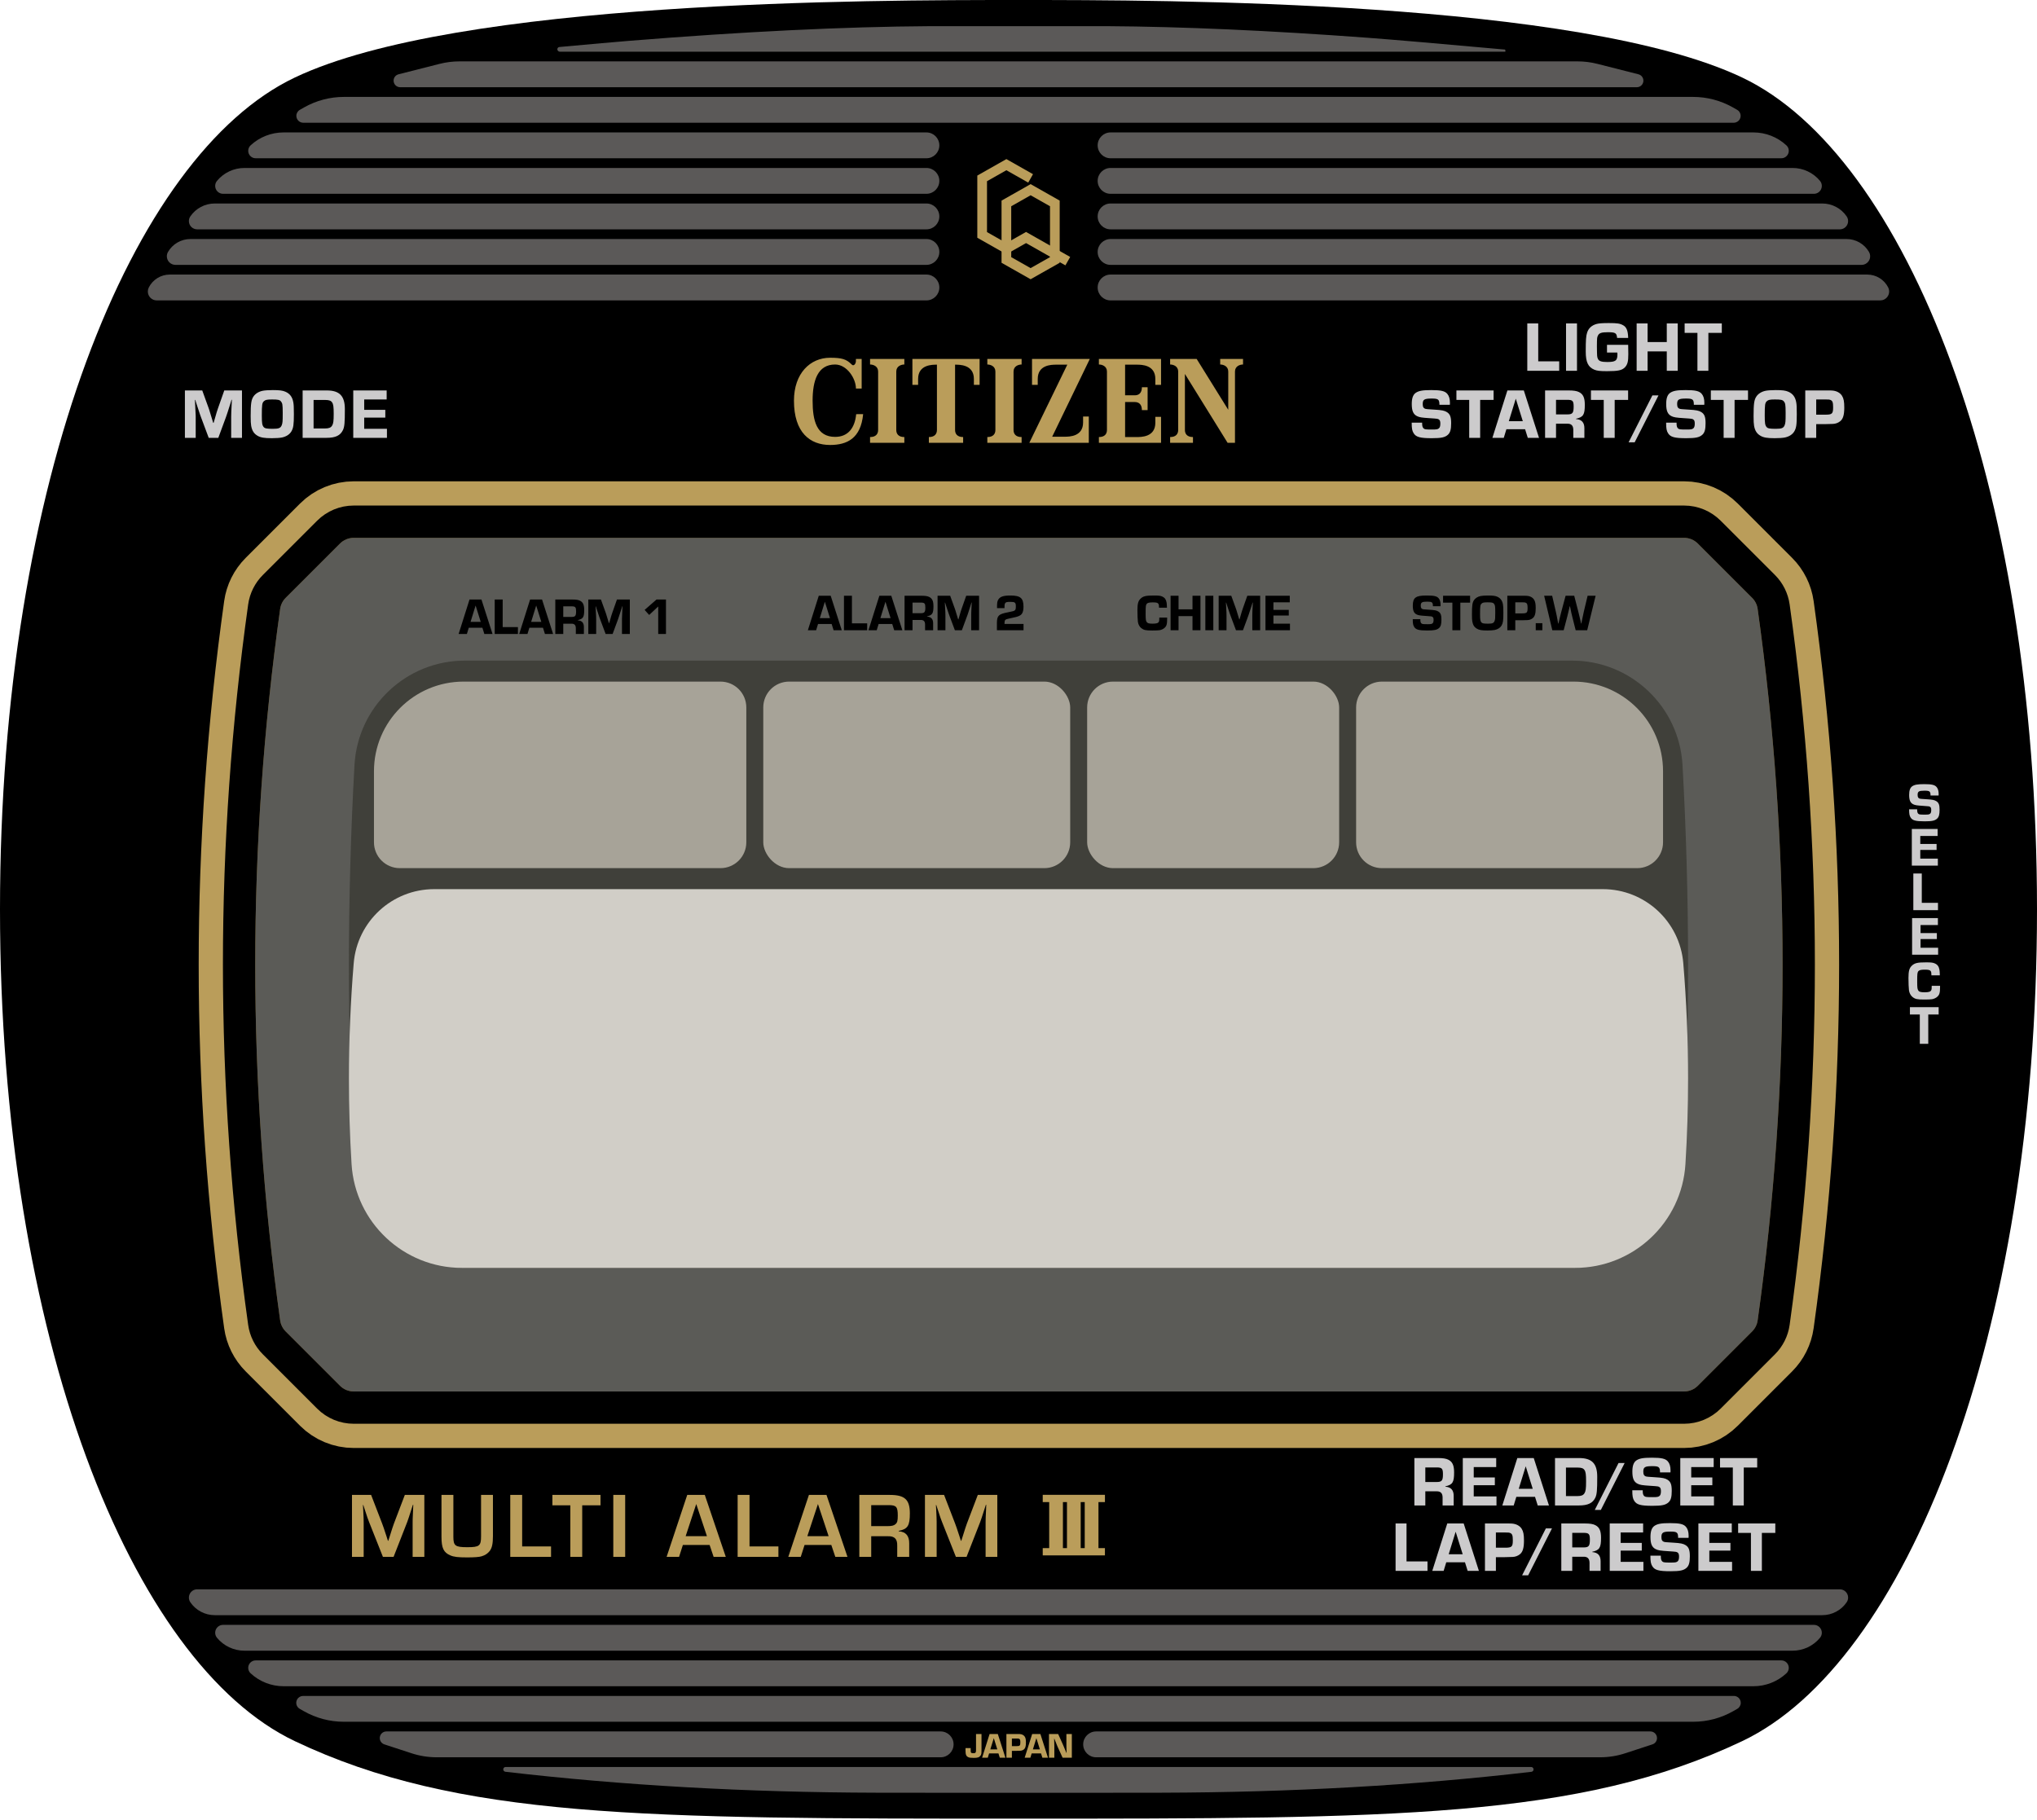 <?xml version="1.0" encoding="UTF-8"?>
<svg width="320px" height="286px" viewBox="0 0 320 286" version="1.1" xmlns="http://www.w3.org/2000/svg" xmlns:xlink="http://www.w3.org/1999/xlink">
    <title>face</title>
    <defs>
        <path d="M55.567,84.504 L264.559,84.504 C265.367,84.504 266.142,84.825 266.713,85.396 L275.252,93.936 C275.72,94.403 276.023,95.011 276.114,95.666 C278.726,114.298 280.032,132.93 280.032,151.562 C280.032,170.194 278.726,188.826 276.114,207.458 C276.023,208.114 275.72,208.721 275.252,209.189 L266.713,217.728 C266.142,218.299 265.367,218.62 264.559,218.62 L55.567,218.62 C54.76,218.62 53.985,218.299 53.414,217.728 L44.875,209.189 C44.407,208.721 44.104,208.114 44.012,207.458 C41.401,188.826 40.095,170.194 40.095,151.562 C40.095,132.93 41.401,114.298 44.012,95.666 C44.104,95.011 44.407,94.403 44.875,93.936 L53.414,85.396 C53.985,84.825 54.76,84.504 55.567,84.504 Z" id="path-1"></path>
    </defs>
    <g id="face" stroke="none" stroke-width="1" fill="none" fill-rule="evenodd">
        <path d="M46.312,12.181 C71.943,0 136.975,0 160,0 C183.025,0 248.057,0 273.688,12.181 C299.318,24.362 320,75.497 320,142.871 C320,210.244 299.318,261.38 273.688,273.561 C248.057,285.741 218.858,285.741 160,285.741 C101.142,285.741 71.943,285.741 46.312,273.561 C20.682,261.38 0,210.244 0,142.871 C0,75.497 20.682,24.362 46.312,12.181 Z" id="Face-Black-Background" fill="#000000"></path>
        <g id="Gray-Area-Around-Display">
            <path stroke="#BA9D5A" stroke-width="8.882" d="M264.559,80.063 C266.545,80.063 268.449,80.852 269.853,82.256 L269.853,82.256 L278.392,90.795 C279.542,91.946 280.287,93.439 280.512,95.05 C283.153,113.887 284.473,132.725 284.473,151.562 C284.473,170.4 283.153,189.237 280.512,208.075 C280.287,209.685 279.542,211.179 278.392,212.329 L278.392,212.329 L269.853,220.868 C268.449,222.272 266.545,223.061 264.559,223.061 L264.559,223.061 L55.567,223.061 C53.582,223.061 51.678,222.272 50.274,220.868 L50.274,220.868 L41.735,212.329 C40.585,211.179 39.84,209.686 39.614,208.075 C36.974,189.237 35.654,170.4 35.654,151.562 C35.654,132.725 36.974,113.887 39.614,95.05 C39.84,93.439 40.584,91.946 41.735,90.795 L41.735,90.795 L50.274,82.256 C51.678,80.852 53.582,80.063 55.567,80.063 L55.567,80.063 Z" fill="#5B5B57" fill-rule="evenodd"></path>
            <path stroke="#000000" stroke-width="5.075" d="M264.559,81.967 C266.04,81.967 267.46,82.555 268.507,83.602 L268.507,83.602 L277.046,92.141 C277.904,92.999 278.459,94.113 278.628,95.314 C281.256,114.063 282.569,132.813 282.569,151.562 C282.569,170.312 281.256,189.061 278.628,207.81 C278.459,209.012 277.904,210.126 277.046,210.983 L277.046,210.983 L268.507,219.523 C267.46,220.57 266.04,221.158 264.559,221.158 L264.559,221.158 L55.567,221.158 C54.087,221.158 52.667,220.57 51.62,219.523 L51.62,219.523 L43.08,210.983 C42.223,210.126 41.668,209.012 41.499,207.811 C38.871,189.061 37.557,170.312 37.557,151.562 C37.557,132.813 38.871,114.063 41.499,95.314 C41.668,94.113 42.223,92.999 43.08,92.141 L43.08,92.141 L51.62,83.602 C52.667,82.555 54.087,81.967 55.567,81.967 L55.567,81.967 Z"></path>
        </g>
        <path d="M73.043,103.791 L246.957,103.791 C256.181,103.791 263.799,110.995 264.313,120.205 C264.895,130.636 265.186,141.067 265.186,151.499 C265.186,161.93 264.895,172.362 264.313,182.793 C263.799,192.002 256.181,199.207 246.957,199.207 L73.043,199.207 C63.819,199.207 56.201,192.002 55.687,182.793 C55.105,172.362 54.814,161.93 54.814,151.499 C54.814,141.067 55.105,130.636 55.687,120.205 C56.201,110.995 63.819,103.791 73.043,103.791 Z" id="Display" fill="#171811" opacity="0.4"></path>
        <path d="M247.169,107.09 C254.947,107.09 261.253,113.395 261.253,121.174 L261.253,132.339 C261.253,134.582 259.435,136.4 257.193,136.4 L217.098,136.4 C214.855,136.4 213.037,134.582 213.037,132.339 L213.037,111.15 C213.037,108.907 214.855,107.09 217.098,107.09 L247.169,107.09 Z" id="Combined-Shape" fill="#A7A398"></path>
        <path d="M103.156,107.09 C110.935,107.09 117.24,113.395 117.24,121.174 L117.24,132.339 C117.24,134.582 115.422,136.4 113.18,136.4 L62.807,136.4 C60.565,136.4 58.747,134.582 58.747,132.339 L58.747,111.15 C58.747,108.907 60.565,107.09 62.807,107.09 L103.156,107.09 Z" id="Combined-Shape-Copy" fill="#A7A398" transform="translate(87.994, 121.745) scale(-1, 1) translate(-87.994, -121.745) "></path>
        <rect id="Rectangle" fill="#A7A398" x="170.785" y="107.09" width="39.588" height="29.31" rx="4.06"></rect>
        <rect id="Rectangle-Copy" fill="#A7A398" x="119.905" y="107.09" width="48.216" height="29.31" rx="4.06"></rect>
        <path d="M68.211,139.699 L251.789,139.699 C258.389,139.699 263.887,144.759 264.434,151.336 C264.935,157.375 265.186,163.414 265.186,169.453 C265.186,173.933 265.048,178.413 264.772,182.893 C264.207,192.061 256.607,199.207 247.422,199.207 L72.578,199.207 C63.393,199.207 55.793,192.061 55.228,182.893 C54.952,178.413 54.814,173.933 54.814,169.453 C54.814,163.414 55.065,157.375 55.566,151.336 C56.113,144.759 61.611,139.699 68.211,139.699 Z" id="Digit-display" fill="#D1CEC7"></path>
        <path d="M240.532,277.621 C240.742,277.621 240.913,277.791 240.913,278.002 C240.913,278.195 240.768,278.357 240.576,278.38 C222.277,280.516 202.923,281.61 182.514,281.664 L176.322,281.669 C175.964,281.67 175.605,281.671 175.245,281.672 L173.068,281.675 L170.86,281.678 L168.62,281.68 L166.35,281.681 L156.424,281.681 L152.923,281.68 L149.495,281.678 L147.25,281.676 L145.037,281.672 C144.671,281.672 144.306,281.671 143.943,281.67 L137.716,281.665 C117.212,281.612 97.77,280.515 79.388,278.373 C79.183,278.343 79.036,278.157 79.06,277.952 C79.082,277.763 79.242,277.621 79.432,277.621 L240.532,277.621 Z M259.265,272.038 C259.84,272.038 260.306,272.504 260.306,273.079 C260.306,273.529 260.016,273.928 259.589,274.068 L255.317,275.467 C254.042,275.885 252.709,276.098 251.367,276.098 L172.192,276.098 C171.071,276.098 170.162,275.189 170.162,274.068 C170.162,272.947 171.071,272.038 172.192,272.038 L259.265,272.038 Z M147.772,272.038 C148.894,272.038 149.802,272.947 149.802,274.068 C149.802,275.189 148.894,276.098 147.772,276.098 L68.598,276.098 C67.256,276.098 65.923,275.885 64.647,275.467 L60.376,274.068 C59.829,273.889 59.532,273.301 59.711,272.755 C59.851,272.327 60.25,272.038 60.7,272.038 L147.772,272.038 Z M272.376,266.458 C272.976,266.458 273.462,266.944 273.462,267.543 C273.462,267.933 273.253,268.293 272.914,268.487 L272.282,268.847 C270.366,269.941 268.199,270.516 265.993,270.516 L54.007,270.516 C51.801,270.516 49.634,269.941 47.718,268.847 L47.086,268.487 C46.565,268.189 46.384,267.526 46.681,267.005 C46.874,266.667 47.234,266.458 47.624,266.458 L272.376,266.458 Z M279.836,260.875 C280.483,260.875 281.007,261.399 281.007,262.046 C281.007,262.372 280.871,262.683 280.632,262.905 C279.224,264.21 277.375,264.935 275.455,264.935 L44.545,264.935 C42.625,264.935 40.776,264.21 39.368,262.905 C38.894,262.465 38.865,261.724 39.305,261.25 C39.527,261.01 39.838,260.875 40.164,260.875 L279.836,260.875 Z M284.957,255.291 C285.642,255.291 286.197,255.847 286.197,256.532 C286.197,256.82 286.097,257.099 285.913,257.321 C284.851,258.607 283.271,259.352 281.603,259.352 L38.397,259.352 C36.729,259.352 35.149,258.607 34.087,257.321 C33.65,256.793 33.725,256.011 34.253,255.575 C34.475,255.392 34.755,255.291 35.043,255.291 L284.957,255.291 Z M289.027,249.708 C289.745,249.708 290.327,250.29 290.327,251.008 C290.327,251.268 290.249,251.523 290.102,251.738 C289.239,253.009 287.802,253.769 286.267,253.769 L33.733,253.769 C32.198,253.769 30.761,253.009 29.898,251.738 C29.494,251.145 29.649,250.336 30.242,249.932 C30.458,249.786 30.713,249.708 30.973,249.708 L289.027,249.708 Z" id="Combined-Shape" fill="#5B5958"></path>
        <path d="M152.987,276.193 C153.585,276.193 153.841,276.104 154.037,275.83 C154.165,275.646 154.182,275.534 154.187,274.981 L154.187,272.441 L153.328,272.441 L153.328,274.886 C153.322,275.221 153.317,275.244 153.266,275.333 C153.21,275.422 153.116,275.456 152.909,275.456 C152.691,275.456 152.596,275.428 152.552,275.361 C152.496,275.28 152.486,275.236 152.485,274.851 L152.485,274.652 L151.681,274.652 C151.675,274.808 151.675,274.836 151.675,274.909 C151.675,275.668 151.759,275.903 152.088,276.07 C152.267,276.165 152.49,276.193 152.987,276.193 Z M155.176,276.165 L155.382,275.489 L156.851,275.489 L157.063,276.165 L157.945,276.165 L156.75,272.441 L155.46,272.441 L154.282,276.165 L155.176,276.165 Z M156.672,274.859 L155.572,274.859 L156.119,273.089 L156.672,274.859 Z M158.961,276.165 L158.961,275.087 L159.67,275.087 C160.111,275.076 160.228,275.076 160.262,275.071 C160.485,275.065 160.692,274.987 160.853,274.853 C161.071,274.674 161.166,274.356 161.166,273.792 C161.166,273.318 161.121,273.078 160.987,272.86 C160.831,272.614 160.541,272.464 160.183,272.447 L160.15,272.445 L160.15,272.445 L160.09,272.443 C160.069,272.443 160.046,272.442 160.016,272.442 L158.101,272.441 L158.101,276.165 L158.961,276.165 Z M159.675,274.345 L158.961,274.345 L158.961,273.15 L159.715,273.15 C159.955,273.15 159.994,273.156 160.083,273.189 C160.245,273.256 160.29,273.385 160.29,273.764 C160.29,274.272 160.211,274.345 159.675,274.345 Z M161.864,276.165 L162.07,275.489 L163.539,275.489 L163.751,276.165 L164.633,276.165 L163.438,272.441 L162.149,272.441 L160.971,276.165 L161.864,276.165 Z M163.36,274.859 L162.26,274.859 L162.807,273.089 L163.36,274.859 Z M165.632,276.165 L165.632,274.362 C165.632,274.083 165.621,273.692 165.599,273.178 L165.632,273.178 L165.75,273.474 C165.956,274.016 166.006,274.138 166.107,274.362 L166.928,276.165 L168.379,276.165 L168.379,272.441 L167.525,272.441 L167.525,274.25 C167.525,274.646 167.525,274.697 167.547,275.115 L167.558,275.406 L167.525,275.406 L167.397,275.099 C167.19,274.579 167.179,274.551 167.006,274.166 L166.23,272.441 L164.789,272.441 L164.789,276.165 L165.632,276.165 Z" id="JAPAN" fill="#BA9D5A" fill-rule="nonzero"></path>
        <path d="M57.132,244.607 L57.132,239.296 C57.132,238.698 57.118,238.391 57.059,237.166 L57.016,236.465 L57.074,236.465 L57.293,237.137 C57.702,238.391 57.804,238.698 57.993,239.165 L60.153,244.607 L61.831,244.607 L63.976,239.121 C64.136,238.698 64.239,238.362 64.647,237.093 L64.866,236.422 L64.924,236.422 L64.895,237.137 C64.86,237.898 64.841,238.271 64.831,238.599 L64.826,238.815 C64.824,238.923 64.823,239.034 64.822,239.162 L64.822,244.607 L66.661,244.607 L66.661,234.875 L63.597,234.875 L61.875,239.398 C61.714,239.851 61.597,240.186 61.218,241.412 L60.999,242.083 L60.941,242.083 L60.722,241.397 C60.313,240.157 60.211,239.836 60.036,239.384 L58.3,234.875 L55.294,234.875 L55.294,244.607 L57.132,244.607 Z M73.396,244.695 C74.519,244.695 75.278,244.637 75.657,244.52 C76.212,244.359 76.635,244.068 76.927,243.688 C77.292,243.207 77.438,242.55 77.438,241.354 L77.438,234.875 L75.57,234.875 L75.57,241.383 C75.57,242.886 75.307,243.09 73.41,243.09 C71.513,243.09 71.222,242.871 71.222,241.456 L71.222,234.875 L69.354,234.875 L69.354,241.456 C69.354,243.221 69.689,243.922 70.74,244.374 C71.309,244.622 71.966,244.695 73.396,244.695 Z M86.566,244.607 L86.566,242.973 L82.028,242.973 L82.028,234.875 L80.16,234.875 L80.16,244.607 L86.566,244.607 Z M91.462,244.607 L91.462,236.509 L94.337,236.509 L94.337,234.875 L86.778,234.875 L86.778,236.509 L89.594,236.509 L89.594,244.607 L91.462,244.607 Z M98.212,244.607 L98.212,234.875 L96.344,234.875 L96.344,244.607 L98.212,244.607 Z M106.677,244.607 L107.275,242.74 L111.477,242.74 L112.105,244.607 L114.016,244.607 L110.718,234.875 L107.961,234.875 L104.721,244.607 L106.677,244.607 Z M111.054,241.354 L107.713,241.354 L109.376,236.305 L111.054,241.354 Z M122.283,244.607 L122.283,242.973 L117.745,242.973 L117.745,234.875 L115.878,234.875 L115.878,244.607 L122.283,244.607 Z M125.793,244.607 L126.392,242.74 L130.594,242.74 L131.222,244.607 L133.133,244.607 L129.835,234.875 L127.078,234.875 L123.838,244.607 L125.793,244.607 Z M130.171,241.354 L126.829,241.354 L128.493,236.305 L130.171,241.354 Z M136.862,244.607 L136.862,241.368 L139.489,241.368 C140.525,241.339 140.977,241.791 140.948,242.856 L140.948,244.607 L142.83,244.607 L142.83,242.492 C142.845,241.31 142.29,240.653 141.181,240.595 L141.181,240.522 C142.597,240.245 142.932,239.719 142.932,237.779 C142.932,235.604 142.13,234.875 139.78,234.875 L134.994,234.875 L134.994,244.607 L136.862,244.607 Z M139.474,239.778 L136.862,239.778 L136.862,236.48 L139.605,236.48 C140.802,236.48 141.035,236.743 141.035,238.114 C141.035,238.946 140.962,239.238 140.656,239.486 C140.437,239.69 140.058,239.778 139.474,239.778 Z M147.143,244.607 L147.142,239.07 C147.138,238.6 147.121,238.228 147.07,237.166 L147.026,236.465 L147.085,236.465 L147.303,237.137 C147.712,238.391 147.814,238.698 148.004,239.165 L150.163,244.607 L151.841,244.607 L153.986,239.121 C154.147,238.698 154.249,238.362 154.658,237.093 L154.876,236.422 L154.935,236.422 L154.906,237.137 C154.851,238.321 154.835,238.566 154.833,239.162 L154.833,244.607 L156.671,244.607 L156.671,234.875 L153.607,234.875 L151.885,239.398 C151.725,239.851 151.608,240.186 151.229,241.412 L151.01,242.083 L150.951,242.083 L150.732,241.397 C150.324,240.157 150.222,239.836 150.047,239.384 L148.31,234.875 L145.304,234.875 L145.304,244.607 L147.143,244.607 Z" id="MULTIALARM" fill="#BA9D5A" fill-rule="nonzero"></path>
        <g id="Group-2" transform="translate(163.807, 234.861)" fill="#BA9D5A">
            <rect id="Rectangle" x="1.015" y="0.888" width="2.157" height="7.74"></rect>
            <rect id="Rectangle-Copy-3" x="3.807" y="0.888" width="2.157" height="7.74"></rect>
            <rect id="Rectangle-Copy-6" x="6.598" y="0.888" width="2.157" height="7.74"></rect>
            <rect id="Rectangle" x="0" y="0" width="9.77" height="1.142"></rect>
            <rect id="Rectangle-Copy-7" x="0" y="8.374" width="9.77" height="1.142"></rect>
        </g>
        <path d="M30.744,68.792 L30.744,65.666 C30.744,65.6 30.744,65.538 30.744,65.476 L30.741,65.29 C30.735,64.915 30.714,64.488 30.655,63.533 L30.622,62.83 L30.677,62.83 L30.89,63.511 C31.166,64.363 31.294,64.751 31.413,65.091 L31.478,65.275 C31.51,65.367 31.544,65.461 31.582,65.565 L32.788,68.792 L34.295,68.792 L35.49,65.554 C35.668,65.052 35.78,64.717 36.16,63.5 L36.372,62.807 L36.428,62.807 L36.394,63.522 C36.336,64.646 36.32,64.983 36.317,65.453 L36.316,68.792 L38.013,68.792 L38.013,61.345 L35.233,61.345 L34.25,64.136 C34.094,64.572 34.016,64.84 33.726,65.856 L33.558,66.436 L33.491,66.436 C33.152,65.29 33.01,64.826 32.884,64.445 L32.831,64.285 C32.813,64.232 32.795,64.18 32.777,64.125 L31.772,61.345 L29.047,61.345 L29.047,68.792 L30.744,68.792 Z M42.694,68.848 C43.375,68.848 43.978,68.803 44.302,68.736 C44.972,68.591 45.474,68.267 45.765,67.798 C46.088,67.251 46.167,66.749 46.167,65.063 C46.167,64.036 46.144,63.544 46.077,63.209 C45.932,62.372 45.53,61.847 44.838,61.546 C44.402,61.356 43.911,61.289 42.861,61.289 C42.18,61.289 41.555,61.334 41.254,61.401 C40.651,61.523 40.126,61.847 39.836,62.271 C39.467,62.796 39.378,63.433 39.378,65.376 C39.378,66.179 39.4,66.559 39.456,66.894 C39.59,67.664 39.891,68.145 40.483,68.48 C40.952,68.748 41.522,68.848 42.694,68.848 Z M42.884,67.374 C41.924,67.374 41.611,67.318 41.421,67.095 C41.187,66.816 41.131,66.492 41.131,65.297 C41.131,63.555 41.175,63.288 41.477,63.02 C41.7,62.819 41.957,62.763 42.739,62.763 C43.632,62.763 43.922,62.819 44.112,63.042 C44.367,63.339 44.41,63.535 44.413,64.827 L44.413,65.041 C44.413,66.179 44.391,66.447 44.268,66.782 C44.09,67.251 43.811,67.374 42.884,67.374 Z M51.294,68.792 C52.712,68.792 53.471,68.424 53.884,67.553 C54.119,67.039 54.175,66.414 54.175,64.281 C54.175,62.204 53.337,61.345 51.327,61.345 L47.542,61.345 L47.542,68.792 L51.294,68.792 Z M51.071,67.318 L49.262,67.318 L49.262,62.841 L51.115,62.841 C51.696,62.841 51.997,62.953 52.176,63.232 C52.366,63.511 52.422,63.935 52.422,65.007 C52.422,66.157 52.366,66.57 52.165,66.883 C51.964,67.196 51.662,67.318 51.071,67.318 Z M60.787,68.792 L60.787,67.374 L57.214,67.374 L57.214,65.61 L60.53,65.61 L60.53,64.393 L57.214,64.393 L57.214,62.763 L60.742,62.763 L60.742,61.345 L55.494,61.345 L55.494,68.792 L60.787,68.792 Z" id="MODE" fill="#CCCBCC" fill-rule="nonzero"></path>
        <path d="M244.941,58.261 L244.941,56.776 L241.647,56.776 L241.647,50.813 L239.927,50.813 L239.927,58.261 L244.941,58.261 Z M247.735,58.261 L247.735,50.813 L246.015,50.813 L246.015,58.261 L247.735,58.261 Z M252.449,58.317 C254.202,58.317 254.816,58.183 255.274,57.703 C255.676,57.267 255.798,56.798 255.798,55.648 C255.798,55.123 255.787,54.632 255.776,54.174 L252.449,54.174 L252.449,55.391 L254.068,55.391 C254.079,55.503 254.09,55.615 254.09,55.637 C254.09,56.664 253.811,56.876 252.482,56.876 C251.578,56.876 251.176,56.742 251.02,56.374 C250.886,56.072 250.886,56.061 250.863,54.42 C250.874,53.058 250.886,53.002 251.031,52.712 C251.22,52.321 251.6,52.198 252.572,52.198 C253.777,52.198 253.967,52.321 254.034,53.091 L255.776,53.091 C255.743,51.975 255.53,51.416 255.006,51.115 C254.503,50.825 254.068,50.758 252.739,50.758 C251.701,50.758 251.165,50.802 250.796,50.903 C250.048,51.115 249.534,51.584 249.322,52.276 C249.155,52.79 249.11,53.404 249.11,55.235 C249.11,56.899 249.479,57.669 250.45,58.082 C250.886,58.261 251.343,58.317 252.449,58.317 Z M258.827,58.261 L258.827,55.213 L261.841,55.213 L261.841,58.261 L263.561,58.261 L263.561,50.813 L261.841,50.813 L261.841,53.739 L258.827,53.739 L258.827,50.813 L257.107,50.813 L257.107,58.261 L258.827,58.261 Z M268.376,58.261 L268.376,52.298 L270.486,52.298 L270.486,50.813 L264.646,50.813 L264.646,52.298 L266.656,52.298 L266.656,58.261 L268.376,58.261 Z" id="LIGHT" fill="#CCCBCC" fill-rule="nonzero"></path>
        <path d="M224.918,68.848 C226.414,68.848 227.006,68.725 227.475,68.29 C227.832,67.955 227.966,67.452 227.966,66.492 C227.966,65.51 227.798,65.074 227.318,64.761 C226.939,64.516 226.525,64.426 225.331,64.359 C224.125,64.281 224.125,64.281 223.969,64.248 C223.634,64.158 223.5,63.946 223.5,63.489 C223.5,62.774 223.745,62.618 224.906,62.618 C225.956,62.618 226.124,62.752 226.124,63.6 L227.765,63.6 C227.776,63.477 227.776,63.343 227.776,63.299 C227.776,62.662 227.642,62.216 227.363,61.881 C226.983,61.434 226.369,61.289 224.851,61.289 C223.466,61.289 222.863,61.401 222.383,61.735 C221.97,62.037 221.78,62.584 221.78,63.477 C221.78,64.538 222.015,65.085 222.595,65.376 C222.975,65.565 223.321,65.621 224.538,65.699 C225.889,65.789 225.889,65.789 226.068,65.934 C226.213,66.034 226.269,66.235 226.269,66.559 C226.269,66.95 226.191,67.184 226.034,67.307 C225.844,67.452 225.677,67.486 224.996,67.486 C223.98,67.486 223.823,67.464 223.645,67.318 C223.477,67.162 223.41,66.939 223.41,66.537 L223.41,66.403 L221.769,66.403 C221.769,67.33 221.847,67.72 222.082,68.078 C222.45,68.669 223.098,68.848 224.918,68.848 Z M232.524,68.792 L232.524,62.83 L234.634,62.83 L234.634,61.345 L228.794,61.345 L228.794,62.83 L230.804,62.83 L230.804,68.792 L232.524,68.792 Z M236.233,68.792 L236.646,67.441 L239.583,67.441 L240.007,68.792 L241.771,68.792 L239.382,61.345 L236.802,61.345 L234.446,68.792 L236.233,68.792 Z M239.225,66.179 L237.026,66.179 L238.12,62.64 L239.225,66.179 Z M244.442,68.792 L244.442,66.57 L246.184,66.57 C246.82,66.549 247.134,66.84 247.155,67.487 L247.155,68.792 L248.897,68.792 L248.897,67.307 C248.908,66.392 248.473,65.9 247.591,65.844 L247.591,65.789 C248.73,65.532 248.964,65.152 248.964,63.6 C248.964,62.495 248.707,61.925 248.049,61.601 C247.702,61.423 247.2,61.345 246.43,61.345 L242.723,61.345 L242.723,68.792 L244.442,68.792 Z M246.229,65.108 L244.442,65.108 L244.442,62.819 L246.229,62.819 C247.055,62.819 247.211,62.997 247.211,63.89 C247.211,64.884 247.033,65.108 246.229,65.108 Z M253.656,68.792 L253.656,62.83 L255.766,62.83 L255.766,61.345 L249.927,61.345 L249.927,62.83 L251.937,62.83 L251.937,68.792 L253.656,68.792 Z" id="START" fill="#CCCBCC" fill-rule="nonzero"></path>
        <path d="M264.886,68.848 C266.382,68.848 266.974,68.725 267.443,68.29 C267.8,67.955 267.934,67.452 267.934,66.492 C267.934,65.51 267.767,65.074 267.287,64.761 C266.907,64.516 266.494,64.426 265.299,64.359 C264.093,64.281 264.093,64.281 263.937,64.248 C263.602,64.158 263.468,63.946 263.468,63.489 C263.468,62.774 263.713,62.618 264.875,62.618 C265.924,62.618 266.092,62.752 266.092,63.6 L267.733,63.6 C267.744,63.477 267.744,63.343 267.744,63.299 C267.744,62.662 267.61,62.216 267.331,61.881 C266.952,61.434 266.337,61.289 264.819,61.289 C263.434,61.289 262.831,61.401 262.351,61.735 C261.938,62.037 261.748,62.584 261.748,63.477 C261.748,64.538 261.983,65.085 262.563,65.376 C262.943,65.565 263.289,65.621 264.506,65.699 C265.857,65.789 265.857,65.789 266.036,65.934 C266.181,66.034 266.237,66.235 266.237,66.559 C266.237,66.95 266.159,67.184 266.002,67.307 C265.813,67.452 265.645,67.486 264.964,67.486 C263.948,67.486 263.792,67.464 263.613,67.318 C263.446,67.162 263.379,66.939 263.379,66.537 L263.379,66.403 L261.737,66.403 C261.737,67.33 261.815,67.72 262.05,68.078 C262.418,68.669 263.066,68.848 264.886,68.848 Z M272.492,68.792 L272.492,62.83 L274.602,62.83 L274.602,61.345 L268.763,61.345 L268.763,62.83 L270.772,62.83 L270.772,68.792 L272.492,68.792 Z M278.792,68.848 C279.473,68.848 280.076,68.803 280.4,68.736 C281.07,68.591 281.572,68.267 281.862,67.798 C282.186,67.251 282.264,66.749 282.264,65.063 C282.264,64.036 282.242,63.544 282.175,63.209 C282.03,62.372 281.628,61.847 280.936,61.546 C280.5,61.356 280.009,61.289 278.959,61.289 C278.278,61.289 277.653,61.334 277.351,61.401 C276.748,61.523 276.224,61.847 275.933,62.271 C275.565,62.796 275.476,63.433 275.476,65.376 C275.476,66.179 275.498,66.559 275.554,66.894 C275.688,67.664 275.989,68.145 276.581,68.48 C277.05,68.748 277.619,68.848 278.792,68.848 Z M278.982,67.374 C278.021,67.374 277.709,67.318 277.519,67.095 C277.284,66.816 277.229,66.492 277.229,65.297 C277.229,63.555 277.273,63.288 277.575,63.02 C277.798,62.819 278.055,62.763 278.836,62.763 C279.73,62.763 280.02,62.819 280.21,63.042 C280.464,63.339 280.507,63.535 280.511,64.827 L280.511,65.041 C280.511,66.179 280.489,66.447 280.366,66.782 C280.187,67.251 279.908,67.374 278.982,67.374 Z M285.315,68.792 L285.315,66.637 L286.733,66.637 C287.615,66.615 287.849,66.615 287.916,66.604 C288.363,66.593 288.776,66.436 289.1,66.168 C289.535,65.811 289.725,65.175 289.725,64.047 C289.725,63.098 289.636,62.618 289.368,62.182 C289.055,61.691 288.475,61.389 287.76,61.356 C287.729,61.354 287.703,61.353 287.677,61.352 L287.603,61.349 C287.554,61.348 287.5,61.347 287.425,61.346 L287.293,61.345 C287.267,61.345 287.24,61.345 287.21,61.345 L283.595,61.345 L283.595,68.792 L285.315,68.792 Z M286.744,65.152 L285.315,65.152 L285.315,62.763 L286.822,62.763 C287.302,62.763 287.38,62.774 287.559,62.841 C287.883,62.975 287.972,63.232 287.972,63.991 C287.972,65.007 287.816,65.152 286.744,65.152 Z" id="STOP" fill="#CCCBCC" fill-rule="nonzero"></path>
        <polygon id="/" fill="#CCCBCC" fill-rule="nonzero" points="256.798 69.492 260.539 62.122 259.578 62.122 255.846 69.492"></polygon>
        <g id="Group-3-Copy" transform="translate(220.665, 229.532)" fill="#CCCBCC" fill-rule="nonzero">
            <path d="M3.244,7 L3.244,4.778 L4.986,4.778 C5.622,4.757 5.936,5.048 5.957,5.695 L5.957,7 L7.699,7 L7.699,5.515 C7.71,4.599 7.275,4.108 6.393,4.052 L6.393,3.996 C7.532,3.74 7.766,3.36 7.766,1.808 C7.766,0.703 7.509,0.133 6.851,-0.191 C6.505,-0.369 6.002,-0.448 5.232,-0.448 L1.525,-0.448 L1.525,7 L3.244,7 Z M5.031,3.315 L3.244,3.315 L3.244,1.026 L5.031,1.026 C5.857,1.026 6.013,1.205 6.013,2.098 C6.013,3.092 5.835,3.315 5.031,3.315 Z M14.423,7 L14.423,5.582 L10.85,5.582 L10.85,3.818 L14.166,3.818 L14.166,2.601 L10.85,2.601 L10.85,0.97 L14.379,0.97 L14.379,-0.448 L9.131,-0.448 L9.131,7 L14.423,7 Z M17.128,7 L17.541,5.649 L20.477,5.649 L20.902,7 L22.666,7 L20.276,-0.448 L17.697,-0.448 L15.341,7 L17.128,7 Z M20.12,4.387 L17.92,4.387 L19.015,0.848 L20.12,4.387 Z M27.369,7 C28.787,7 29.546,6.632 29.959,5.761 C30.194,5.247 30.25,4.622 30.25,2.489 C30.25,0.412 29.412,-0.448 27.402,-0.448 L23.617,-0.448 L23.617,7 L27.369,7 Z M27.146,5.526 L25.337,5.526 L25.337,1.049 L27.19,1.049 C27.771,1.049 28.072,1.16 28.251,1.439 C28.441,1.719 28.497,2.143 28.497,3.215 C28.497,4.365 28.441,4.778 28.24,5.091 C28.039,5.403 27.737,5.526 27.146,5.526 Z" id="READ"></path>
            <path d="M38.907,7.056 C40.403,7.056 40.995,6.933 41.463,6.498 C41.821,6.163 41.955,5.66 41.955,4.7 C41.955,3.717 41.787,3.282 41.307,2.969 C40.928,2.724 40.514,2.634 39.32,2.567 C38.114,2.489 38.114,2.489 37.957,2.456 C37.622,2.366 37.488,2.154 37.488,1.696 C37.488,0.982 37.734,0.825 38.895,0.825 C39.945,0.825 40.112,0.959 40.112,1.808 L41.754,1.808 C41.765,1.685 41.765,1.551 41.765,1.506 C41.765,0.87 41.631,0.423 41.352,0.088 C40.972,-0.358 40.358,-0.503 38.84,-0.503 C37.455,-0.503 36.852,-0.392 36.372,-0.057 C35.959,0.245 35.769,0.792 35.769,1.685 C35.769,2.746 36.003,3.293 36.584,3.583 C36.964,3.773 37.31,3.829 38.527,3.907 C39.878,3.996 39.878,3.996 40.057,4.142 C40.202,4.242 40.258,4.443 40.258,4.767 C40.258,5.158 40.179,5.392 40.023,5.515 C39.833,5.66 39.666,5.694 38.985,5.694 C37.969,5.694 37.812,5.671 37.634,5.526 C37.466,5.37 37.399,5.146 37.399,4.745 L37.399,4.611 L35.758,4.611 C35.758,5.537 35.836,5.928 36.07,6.285 C36.439,6.877 37.087,7.056 38.907,7.056 Z M48.589,7 L48.589,5.582 L45.016,5.582 L45.016,3.818 L48.333,3.818 L48.333,2.601 L45.016,2.601 L45.016,0.97 L48.545,0.97 L48.545,-0.448 L43.297,-0.448 L43.297,7 L48.589,7 Z M53.27,7 L53.27,1.037 L55.38,1.037 L55.38,-0.448 L49.541,-0.448 L49.541,1.037 L51.551,1.037 L51.551,7 L53.27,7 Z" id="SET"></path>
            <polygon id="/" points="30.819 7.7 34.559 0.33 33.599 0.33 29.867 7.7"></polygon>
        </g>
        <g id="Group-3-Copy-2" transform="translate(218.001, 239.81)" fill="#CCCBCC" fill-rule="nonzero">
            <path d="M6.25,7 L6.25,5.515 L2.956,5.515 L2.956,-0.448 L1.236,-0.448 L1.236,7 L6.25,7 Z M8.786,7 L9.2,5.649 L12.136,5.649 L12.56,7 L14.325,7 L11.935,-0.448 L9.356,-0.448 L7,7 L8.786,7 Z M11.779,4.387 L9.579,4.387 L10.673,0.848 L11.779,4.387 Z M16.995,7 L16.995,4.845 L18.414,4.845 C19.296,4.823 19.53,4.823 19.597,4.812 C20.044,4.8 20.457,4.644 20.781,4.376 C21.216,4.019 21.406,3.382 21.406,2.255 C21.406,1.305 21.317,0.825 21.049,0.39 C20.736,-0.101 20.155,-0.403 19.441,-0.436 C19.41,-0.438 19.383,-0.439 19.358,-0.44 L19.284,-0.443 C19.234,-0.444 19.181,-0.445 19.106,-0.446 L18.974,-0.447 C18.948,-0.447 18.92,-0.447 18.891,-0.447 L15.276,-0.448 L15.276,7 L16.995,7 Z M18.425,3.36 L16.995,3.36 L16.995,0.97 L18.503,0.97 C18.983,0.97 19.061,0.982 19.24,1.049 C19.564,1.183 19.653,1.439 19.653,2.199 C19.653,3.215 19.497,3.36 18.425,3.36 Z" id="LAP"></path>
            <path d="M28.99,7 L28.99,4.778 L30.732,4.778 C31.368,4.757 31.683,5.048 31.704,5.695 L31.704,7 L33.445,7 L33.445,5.515 C33.457,4.599 33.021,4.108 32.139,4.052 L32.139,3.996 C33.278,3.74 33.512,3.36 33.512,1.808 C33.512,0.703 33.256,0.133 32.597,-0.191 C32.251,-0.369 31.748,-0.448 30.978,-0.448 L27.271,-0.448 L27.271,7 L28.99,7 Z M30.777,3.315 L28.99,3.315 L28.99,1.026 L30.777,1.026 C31.603,1.026 31.759,1.205 31.759,2.098 C31.759,3.092 31.581,3.315 30.777,3.315 Z M40.169,7 L40.169,5.582 L36.596,5.582 L36.596,3.818 L39.913,3.818 L39.913,2.601 L36.596,2.601 L36.596,0.97 L40.125,0.97 L40.125,-0.448 L34.877,-0.448 L34.877,7 L40.169,7 Z M44.415,7.056 C45.911,7.056 46.503,6.933 46.972,6.498 C47.329,6.163 47.463,5.66 47.463,4.7 C47.463,3.717 47.295,3.282 46.815,2.969 C46.436,2.724 46.023,2.634 44.828,2.567 C43.756,2.498 43.637,2.49 43.514,2.466 L43.466,2.456 L43.466,2.456 C43.131,2.366 42.997,2.154 42.997,1.696 C42.997,0.982 43.242,0.825 44.404,0.825 C45.453,0.825 45.621,0.959 45.621,1.808 L47.262,1.808 C47.273,1.685 47.273,1.551 47.273,1.506 C47.273,0.87 47.139,0.423 46.86,0.088 C46.48,-0.358 45.866,-0.503 44.348,-0.503 C42.963,-0.503 42.36,-0.392 41.88,-0.057 C41.467,0.245 41.277,0.792 41.277,1.685 C41.277,2.746 41.512,3.293 42.092,3.583 C42.472,3.773 42.818,3.829 44.035,3.907 C45.386,3.996 45.386,3.996 45.565,4.142 C45.71,4.242 45.766,4.443 45.766,4.767 C45.766,5.158 45.688,5.392 45.531,5.515 C45.341,5.66 45.174,5.694 44.493,5.694 C43.477,5.694 43.32,5.671 43.142,5.526 C42.974,5.37 42.907,5.146 42.907,4.745 L42.907,4.611 L41.266,4.611 C41.266,5.537 41.344,5.928 41.579,6.285 C41.947,6.877 42.595,7.056 44.415,7.056 Z M54.098,7 L54.098,5.582 L50.525,5.582 L50.525,3.818 L53.841,3.818 L53.841,2.601 L50.525,2.601 L50.525,0.97 L54.053,0.97 L54.053,-0.448 L48.805,-0.448 L48.805,7 L54.098,7 Z M58.778,7 L58.778,1.037 L60.889,1.037 L60.889,-0.448 L55.049,-0.448 L55.049,1.037 L57.059,1.037 L57.059,7 L58.778,7 Z" id="RESET"></path>
            <polygon id="/" points="22.064 7.7 25.804 0.33 24.844 0.33 21.112 7.7"></polygon>
        </g>
        <path d="M130.4,56.209 C132.232,56.209 132.947,56.424 133.761,57.233 C134.095,57.639 134.452,57.163 134.458,56.739 L134.458,56.396 L135.362,56.396 L135.362,61.051 L134.463,61.051 C134.463,59.464 133.039,57.27 131.192,57.27 C128.447,57.27 127.656,59.815 127.656,62.955 C127.656,66.095 128.288,68.641 131.192,68.641 C133.282,68.641 134.306,67.161 134.498,65.072 L135.595,65.066 C135.23,68.88 133.069,69.913 130.4,69.913 C127.266,69.913 124.726,67.981 124.726,62.955 C124.726,58.671 127.266,56.209 130.4,56.209 Z M142.066,56.396 L142.066,57.269 C141.564,57.269 140.799,57.533 140.799,58.379 L140.799,58.379 L140.799,67.557 C140.799,68.166 141.142,68.668 142.066,68.668 L142.066,68.668 L142.066,69.568 L136.681,69.568 L136.681,68.668 C137.605,68.668 137.948,68.166 137.948,67.557 L137.948,67.557 L137.948,58.379 C137.948,57.533 137.183,57.269 136.681,57.269 L136.681,57.269 L136.681,56.396 L142.066,56.396 Z M160.488,56.396 L160.488,57.269 C159.986,57.269 159.221,57.533 159.221,58.379 L159.221,58.379 L159.221,67.557 C159.221,68.166 159.564,68.668 160.488,68.668 L160.488,68.668 L160.488,69.568 L155.103,69.568 L155.103,68.668 C156.027,68.668 156.37,68.166 156.37,67.557 L156.37,67.557 L156.37,58.379 C156.37,57.533 155.605,57.269 155.103,57.269 L155.103,57.269 L155.103,56.396 L160.488,56.396 Z M187.989,56.396 L192.951,64.384 L192.951,58.379 C192.951,57.533 192.186,57.269 191.684,57.269 L191.684,57.269 L191.684,56.396 L195.274,56.396 L195.274,57.269 C194.772,57.269 194.007,57.533 194.007,58.379 L194.007,58.379 L194.007,69.568 L192.846,69.568 L186.142,58.75 L186.142,67.557 C186.142,68.166 186.485,68.668 187.409,68.668 L187.409,68.668 L187.409,69.568 L183.819,69.568 L183.819,68.668 C184.743,68.668 185.086,68.166 185.086,67.557 L185.086,67.557 L185.086,58.379 C185.086,57.533 184.321,57.269 183.819,57.269 L183.819,57.269 L183.819,56.396 L187.989,56.396 Z M153.89,56.396 L153.89,60.469 L152.992,60.469 L152.992,59.543 C152.992,57.269 150.748,57.295 150.036,57.295 L150.036,67.557 C150.036,68.166 150.379,68.668 151.303,68.668 L151.303,69.568 L145.919,69.568 L145.919,68.668 C146.843,68.668 147.186,68.166 147.186,67.557 L147.186,57.295 C146.473,57.295 144.23,57.269 144.23,59.543 L144.23,60.469 L143.332,60.469 L143.332,56.396 L153.89,56.396 Z M171.203,56.396 L165.291,68.616 L167.263,68.616 C168.042,68.615 170.148,68.571 170.148,66.367 L170.148,66.367 L170.148,65.441 L171.045,65.441 L171.045,69.568 L161.702,69.568 L167.667,57.295 L165.906,57.295 C165.127,57.296 163.021,57.34 163.021,59.543 L163.021,59.543 L163.021,60.469 L162.124,60.469 L162.124,56.396 L171.203,56.396 Z M182.394,56.396 L182.394,60.469 L181.497,60.469 L181.497,59.543 C181.497,57.34 179.391,57.296 178.612,57.295 L176.746,57.295 L176.746,62.109 L178.277,62.109 C178.884,62.109 179.385,61.765 179.385,60.839 L180.282,60.839 L180.282,64.436 L179.385,64.436 C179.385,63.511 178.884,63.167 178.277,63.167 L176.746,63.167 L176.746,68.668 L178.541,68.668 C179.253,68.668 181.497,68.695 181.497,66.42 L181.497,65.494 L182.394,65.494 L182.394,69.568 L172.629,69.568 L172.629,68.668 C173.552,68.668 173.895,68.166 173.895,67.557 L173.895,58.379 C173.895,57.533 173.13,57.269 172.629,57.269 L172.629,56.396 L182.394,56.396 Z" id="Citizen-wordmark" fill="#BA9D5A"></path>
        <g id="Group-5" transform="translate(153.529, 24.996)" fill="#BA9D5A" fill-rule="nonzero">
            <path d="M12.942,6.522 L8.374,3.933 L3.807,6.522 L3.807,16.291 L8.374,18.879 L12.942,16.291 L12.942,6.522 Z M8.374,5.683 L11.42,7.409 L11.42,15.403 L8.374,17.129 L5.329,15.404 L5.329,7.409 L8.374,5.683 Z" id="Rectangle-Copy-2"></path>
            <polygon id="Path" points="3.06530728e-14 2.588 4.568 1.56871608e-13 8.75 2.37 7.999 3.694 4.568 1.75 1.523 3.476 1.523 11.47 4.568 13.196 7.656 11.446 14.59 15.374 13.84 16.698 7.657 13.196 4.568 14.946 3.06530728e-14 12.358"></polygon>
        </g>
        <path d="M147.565,45.169 C147.565,46.29 146.656,47.199 145.535,47.199 L24.623,47.199 L24.623,47.199 C23.85,47.199 23.223,46.572 23.223,45.799 C23.223,45.58 23.274,45.364 23.373,45.169 C24,43.924 25.274,43.139 26.668,43.139 L145.535,43.138 C146.656,43.138 147.565,44.047 147.565,45.169 C147.565,45.169 147.565,45.169 147.565,45.169 Z M147.565,39.585 C147.565,40.707 146.656,41.616 145.535,41.616 L27.562,41.616 L27.562,41.616 C26.815,41.616 26.209,41.01 26.209,40.263 C26.209,40.025 26.272,39.792 26.391,39.586 C27.119,38.329 28.461,37.555 29.914,37.555 L145.535,37.555 C146.656,37.555 147.565,38.464 147.565,39.585 C147.565,39.585 147.565,39.585 147.565,39.585 Z M147.565,34.003 C147.565,35.125 146.656,36.034 145.535,36.034 L30.973,36.034 L30.973,36.034 C30.255,36.034 29.673,35.452 29.673,34.734 C29.673,34.473 29.751,34.219 29.898,34.003 C30.761,32.733 32.198,31.972 33.733,31.972 L145.535,31.972 C146.656,31.972 147.565,32.881 147.565,34.003 C147.565,34.003 147.565,34.003 147.565,34.003 Z M147.565,28.42 C147.565,29.541 146.656,30.45 145.535,30.45 L35.043,30.45 L35.043,30.45 C34.358,30.45 33.803,29.895 33.803,29.21 C33.803,28.922 33.903,28.642 34.087,28.42 C35.149,27.134 36.729,26.39 38.397,26.39 L145.535,26.39 C146.656,26.39 147.565,27.299 147.565,28.42 C147.565,28.42 147.565,28.42 147.565,28.42 Z M147.565,22.837 C147.565,23.958 146.656,24.867 145.535,24.867 L40.164,24.867 L40.164,24.867 C39.517,24.867 38.993,24.343 38.993,23.696 C38.993,23.37 39.129,23.058 39.368,22.837 C40.776,21.531 42.625,20.806 44.545,20.806 L145.535,20.806 C146.656,20.806 147.565,21.715 147.565,22.837 Z" id="Shape" fill="#5B5958"></path>
        <path d="M293.332,43.139 C294.726,43.139 296,43.924 296.627,45.169 C296.975,45.859 296.697,46.701 296.007,47.049 C295.811,47.148 295.596,47.199 295.377,47.199 L174.465,47.199 C173.344,47.199 172.435,46.29 172.435,45.169 C172.435,44.047 173.344,43.138 174.465,43.138 C174.465,43.138 174.465,43.138 174.465,43.138 L293.332,43.139 L293.332,43.139 Z M290.086,37.555 C291.539,37.555 292.881,38.329 293.609,39.586 C293.983,40.232 293.763,41.059 293.116,41.434 C292.91,41.553 292.676,41.616 292.438,41.616 L174.465,41.616 C173.344,41.616 172.435,40.707 172.435,39.585 C172.435,38.464 173.344,37.555 174.465,37.555 C174.465,37.555 174.465,37.555 174.465,37.555 L290.086,37.555 L290.086,37.555 Z M286.267,31.972 C287.802,31.972 289.239,32.733 290.102,34.003 C290.506,34.597 290.351,35.405 289.758,35.809 C289.542,35.956 289.287,36.034 289.027,36.034 L174.465,36.034 C173.344,36.034 172.435,35.125 172.435,34.003 C172.435,32.881 173.344,31.972 174.465,31.972 L286.267,31.972 L286.267,31.972 Z M281.603,26.39 C283.271,26.39 284.851,27.134 285.913,28.42 C286.35,28.948 286.275,29.73 285.747,30.166 C285.525,30.35 285.245,30.45 284.957,30.45 L174.465,30.45 C173.344,30.45 172.435,29.541 172.435,28.42 C172.435,27.299 173.344,26.39 174.465,26.39 C174.465,26.39 174.465,26.39 174.465,26.39 L281.603,26.39 L281.603,26.39 Z M275.455,20.806 C277.375,20.806 279.224,21.531 280.632,22.837 C281.107,23.276 281.135,24.017 280.695,24.492 C280.473,24.731 280.162,24.867 279.836,24.867 L174.465,24.867 C173.344,24.867 172.435,23.958 172.435,22.837 C172.435,21.715 173.344,20.806 174.465,20.806 C174.465,20.806 174.465,20.806 174.465,20.806 L275.455,20.806 L275.455,20.806 Z" id="Shape" fill="#5B5958"></path>
        <path d="M272.359,19.284 L47.641,19.284 C47.041,19.284 46.555,18.798 46.555,18.199 C46.555,17.808 46.765,17.448 47.105,17.255 L47.765,16.88 C49.675,15.796 51.834,15.226 54.03,15.226 L265.97,15.226 C268.166,15.226 270.325,15.796 272.235,16.88 L272.895,17.255 C273.416,17.551 273.599,18.213 273.303,18.734 C273.11,19.074 272.75,19.284 272.359,19.284 Z" id="Path" fill="#5B5958"></path>
        <path d="M257.138,13.703 L62.862,13.703 C62.293,13.703 61.832,13.241 61.832,12.672 C61.832,12.2 62.151,11.789 62.608,11.673 L69.055,10.034 C70.077,9.774 71.127,9.643 72.181,9.643 L247.819,9.643 C248.873,9.643 249.923,9.774 250.945,10.034 L257.392,11.673 C257.943,11.813 258.277,12.374 258.137,12.926 C258.021,13.383 257.609,13.703 257.138,13.703 Z" id="Path" fill="#5B5958"></path>
        <path d="M236.425,8.121 L87.909,8.121 C87.712,8.096 87.553,7.937 87.553,7.74 C87.553,7.556 87.693,7.402 87.876,7.385 C93.12,6.906 96.759,6.584 98.792,6.419 C116.768,4.965 132.546,4.195 146.126,4.111 L173.874,4.111 C185.757,4.185 199.417,4.792 214.856,5.934 C218.667,6.216 225.864,6.834 236.448,7.79 C236.475,7.968 236.507,8.006 236.503,8.049 C236.499,8.09 236.466,8.121 236.425,8.121 Z" id="Path" fill="#5B5958"></path>
        <path d="M302.341,129.043 C303.497,129.043 303.954,128.948 304.317,128.612 C304.593,128.353 304.696,127.965 304.696,127.223 C304.696,126.463 304.567,126.127 304.196,125.885 C303.903,125.695 303.583,125.626 302.66,125.575 C301.728,125.514 301.728,125.514 301.607,125.488 C301.349,125.419 301.245,125.255 301.245,124.902 C301.245,124.349 301.435,124.229 302.332,124.229 C303.143,124.229 303.273,124.332 303.273,124.988 L304.541,124.988 C304.55,124.893 304.55,124.79 304.55,124.755 C304.55,124.263 304.446,123.918 304.23,123.659 C303.937,123.314 303.462,123.202 302.289,123.202 C301.219,123.202 300.753,123.288 300.382,123.547 C300.063,123.78 299.916,124.203 299.916,124.893 C299.916,125.713 300.098,126.135 300.546,126.36 C300.84,126.506 301.107,126.55 302.047,126.61 C303.091,126.679 303.091,126.679 303.23,126.791 C303.342,126.869 303.385,127.024 303.385,127.274 C303.385,127.576 303.324,127.758 303.204,127.852 C303.057,127.965 302.928,127.991 302.401,127.991 C301.616,127.991 301.495,127.973 301.357,127.861 C301.228,127.74 301.176,127.568 301.176,127.257 L301.176,127.154 L299.908,127.154 C299.908,127.87 299.968,128.172 300.149,128.448 C300.434,128.905 300.934,129.043 302.341,129.043 Z M304.425,136 L304.425,134.904 L301.664,134.904 L301.664,133.541 L304.226,133.541 L304.226,132.601 L301.664,132.601 L301.664,131.341 L304.39,131.341 L304.39,130.245 L300.335,130.245 L300.335,136 L304.425,136 Z M304.446,143 L304.446,141.852 L301.901,141.852 L301.901,137.245 L300.572,137.245 L300.572,143 L304.446,143 Z M304.468,150 L304.468,148.904 L301.707,148.904 L301.707,147.541 L304.269,147.541 L304.269,146.601 L301.707,146.601 L301.707,145.341 L304.433,145.341 L304.433,144.245 L300.378,144.245 L300.378,150 L304.468,150 Z M302.267,157.043 C302.854,157.043 303.329,157.026 303.519,156.991 C303.812,156.94 304.123,156.793 304.321,156.62 C304.675,156.31 304.77,155.991 304.77,155.067 L304.77,154.886 L303.458,154.886 L303.458,154.998 C303.458,155.361 303.45,155.447 303.381,155.585 C303.268,155.818 302.984,155.904 302.337,155.904 C301.724,155.904 301.465,155.827 301.336,155.594 C301.215,155.384 301.184,155.19 301.181,154.358 L301.18,154.17 C301.18,152.945 301.206,152.755 301.387,152.565 C301.543,152.41 301.81,152.349 302.38,152.349 C302.984,152.349 303.208,152.41 303.32,152.608 C303.389,152.738 303.406,152.824 303.415,153.238 L304.735,153.238 C304.718,152.703 304.709,152.557 304.675,152.367 C304.588,151.866 304.373,151.564 303.976,151.383 C303.657,151.236 303.389,151.202 302.587,151.202 C301.215,151.202 300.775,151.305 300.326,151.737 C299.938,152.108 299.808,152.582 299.808,153.652 C299.808,154.455 299.843,155.214 299.886,155.585 C299.938,156.008 300.154,156.413 300.438,156.638 C300.861,156.974 301.172,157.043 302.267,157.043 Z M302.919,164 L302.919,159.393 L304.55,159.393 L304.55,158.245 L300.037,158.245 L300.037,159.393 L301.59,159.393 L301.59,164 L302.919,164 Z" id="SELECT" fill="#CCCBCC" fill-rule="nonzero"></path>
        <path d="M73.344,99.61 L73.644,98.627 L75.78,98.627 L76.089,99.61 L77.372,99.61 L75.634,94.193 L73.758,94.193 L72.045,99.61 L73.344,99.61 Z M75.52,97.71 L73.92,97.71 L74.716,95.135 L75.52,97.71 Z M81.363,99.61 L81.363,98.53 L78.968,98.53 L78.968,94.193 L77.717,94.193 L77.717,99.61 L81.363,99.61 Z M82.862,99.61 L83.163,98.627 L85.298,98.627 L85.607,99.61 L86.89,99.61 L85.152,94.193 L83.276,94.193 L81.563,99.61 L82.862,99.61 Z M85.038,97.71 L83.439,97.71 L84.234,95.135 L85.038,97.71 Z M88.486,99.61 L88.486,97.994 L89.753,97.994 C90.248,97.978 90.475,98.221 90.459,98.765 L90.459,99.61 L91.726,99.61 L91.726,98.53 C91.734,97.864 91.417,97.507 90.776,97.466 L90.776,97.425 C91.604,97.239 91.775,96.963 91.775,95.834 C91.775,95.03 91.588,94.616 91.109,94.38 C90.857,94.25 90.492,94.193 89.931,94.193 L87.235,94.193 L87.235,99.61 L88.486,99.61 Z M89.785,96.93 L88.486,96.93 L88.486,95.265 L89.785,95.265 C90.386,95.265 90.5,95.395 90.5,96.045 C90.5,96.768 90.37,96.93 89.785,96.93 Z M93.655,99.61 L93.655,97.336 C93.655,96.954 93.647,96.711 93.59,95.785 L93.566,95.273 L93.606,95.273 L93.761,95.769 C93.963,96.393 94.056,96.674 94.143,96.923 L94.201,97.088 C94.221,97.143 94.242,97.201 94.264,97.263 L95.141,99.61 L96.237,99.61 L97.106,97.255 C97.236,96.889 97.317,96.646 97.594,95.761 L97.748,95.257 L97.788,95.257 L97.764,95.777 C97.719,96.639 97.709,96.864 97.707,97.239 L97.707,99.61 L98.942,99.61 L98.942,94.193 L96.92,94.193 L96.205,96.224 C96.091,96.54 96.034,96.735 95.823,97.474 L95.702,97.896 L95.653,97.896 C95.421,97.11 95.315,96.765 95.227,96.496 L95.18,96.355 C95.165,96.309 95.149,96.263 95.133,96.215 L94.402,94.193 L92.421,94.193 L92.421,99.61 L93.655,99.61 Z M104.62,99.61 L104.62,94.193 L103.134,94.193 L101.267,95.826 L101.981,96.621 L103.402,95.29 L103.402,99.61 L104.62,99.61 Z" id="ALARM1" fill="#000000" fill-rule="nonzero"></path>
        <path d="M182.174,99.012 C182.45,98.964 182.742,98.826 182.929,98.663 C183.262,98.371 183.351,98.071 183.351,97.202 L183.351,97.031 L182.117,97.031 L182.117,97.137 C182.117,97.478 182.109,97.559 182.044,97.689 C181.938,97.908 181.67,97.989 181.061,97.989 C180.484,97.989 180.241,97.916 180.119,97.697 C180.005,97.5 179.977,97.317 179.973,96.534 L179.973,96.357 C179.973,95.204 179.997,95.025 180.168,94.847 C180.314,94.7 180.566,94.644 181.102,94.644 C181.67,94.644 181.881,94.7 181.987,94.887 C182.052,95.009 182.068,95.09 182.076,95.48 L183.319,95.48 C183.302,94.977 183.294,94.839 183.262,94.66 C183.18,94.189 182.977,93.905 182.604,93.734 C182.303,93.596 182.052,93.564 181.297,93.564 C180.005,93.564 179.591,93.661 179.169,94.067 C178.804,94.416 178.682,94.863 178.682,95.87 C178.682,96.625 178.714,97.34 178.755,97.689 C178.804,98.087 179.007,98.468 179.275,98.68 C179.672,98.996 179.965,99.061 180.996,99.061 C181.548,99.061 181.995,99.045 182.174,99.012 Z M185.142,99.021 L185.142,96.804 L187.335,96.804 L187.335,99.021 L188.585,99.021 L188.585,93.604 L187.335,93.604 L187.335,95.732 L185.142,95.732 L185.142,93.604 L183.891,93.604 L183.891,99.021 L185.142,99.021 Z M190.604,99.021 L190.604,93.604 L189.353,93.604 L189.353,99.021 L190.604,99.021 Z M192.679,99.021 L192.679,96.747 C192.679,96.365 192.671,96.122 192.614,95.196 L192.589,94.684 L192.63,94.684 L192.784,95.18 C192.987,95.804 193.08,96.085 193.167,96.334 L193.225,96.499 C193.245,96.554 193.265,96.611 193.288,96.674 L194.165,99.021 L195.261,99.021 L196.13,96.666 C196.26,96.3 196.341,96.057 196.617,95.171 L196.772,94.668 L196.812,94.668 L196.788,95.188 C196.743,96.05 196.732,96.275 196.731,96.65 L196.731,99.021 L197.965,99.021 L197.965,93.604 L195.943,93.604 L195.229,95.634 C195.115,95.951 195.058,96.146 194.847,96.885 L194.725,97.307 L194.676,97.307 C194.444,96.521 194.339,96.176 194.251,95.907 L194.204,95.766 C194.188,95.72 194.173,95.674 194.157,95.626 L193.426,93.604 L191.444,93.604 L191.444,99.021 L192.679,99.021 Z M202.647,99.021 L202.647,97.989 L200.049,97.989 L200.049,96.706 L202.46,96.706 L202.46,95.821 L200.049,95.821 L200.049,94.636 L202.615,94.636 L202.615,93.604 L198.798,93.604 L198.798,99.021 L202.647,99.021 Z" id="CHIME" fill="#000000" fill-rule="nonzero"></path>
        <path d="M224.224,99.061 C225.312,99.061 225.743,98.972 226.084,98.655 C226.343,98.412 226.441,98.046 226.441,97.348 C226.441,96.633 226.319,96.316 225.97,96.089 C225.694,95.91 225.393,95.845 224.524,95.797 C223.647,95.74 223.647,95.74 223.534,95.716 C223.29,95.651 223.193,95.496 223.193,95.163 C223.193,94.644 223.371,94.53 224.216,94.53 C224.979,94.53 225.101,94.627 225.101,95.245 L226.295,95.245 C226.303,95.155 226.303,95.058 226.303,95.025 C226.303,94.562 226.205,94.238 226.002,93.994 C225.726,93.669 225.28,93.564 224.175,93.564 C223.168,93.564 222.73,93.645 222.381,93.888 C222.08,94.108 221.942,94.506 221.942,95.155 C221.942,95.927 222.113,96.325 222.535,96.536 C222.811,96.674 223.063,96.714 223.948,96.771 C224.931,96.836 224.931,96.836 225.06,96.942 C225.166,97.015 225.207,97.161 225.207,97.397 C225.207,97.681 225.15,97.851 225.036,97.941 C224.912,98.036 224.801,98.065 224.419,98.07 L224.281,98.071 C223.542,98.071 223.428,98.054 223.298,97.949 C223.176,97.835 223.128,97.673 223.128,97.38 L223.128,97.283 L221.934,97.283 C221.934,97.957 221.991,98.241 222.161,98.501 C222.429,98.931 222.9,99.061 224.224,99.061 Z M229.409,99.021 L229.409,94.684 L230.944,94.684 L230.944,93.604 L226.697,93.604 L226.697,94.684 L228.159,94.684 L228.159,99.021 L229.409,99.021 Z M233.645,99.061 C234.14,99.061 234.579,99.029 234.814,98.98 C235.301,98.874 235.667,98.639 235.878,98.298 C236.113,97.9 236.17,97.535 236.17,96.308 C236.17,95.561 236.154,95.204 236.105,94.96 C236,94.351 235.707,93.97 235.204,93.75 C234.887,93.612 234.53,93.564 233.767,93.564 C233.271,93.564 232.816,93.596 232.597,93.645 C232.159,93.734 231.777,93.97 231.566,94.278 C231.298,94.66 231.233,95.123 231.233,96.536 C231.233,97.12 231.249,97.397 231.29,97.64 C231.387,98.2 231.606,98.55 232.037,98.793 C232.378,98.988 232.792,99.061 233.645,99.061 Z M233.783,97.989 C233.084,97.989 232.857,97.949 232.719,97.786 C232.548,97.583 232.508,97.348 232.508,96.479 C232.508,95.212 232.54,95.017 232.76,94.822 C232.922,94.676 233.109,94.636 233.677,94.636 C234.327,94.636 234.538,94.676 234.676,94.839 C234.871,95.066 234.895,95.212 234.895,96.292 C234.895,97.12 234.879,97.315 234.79,97.559 C234.66,97.9 234.457,97.989 233.783,97.989 Z M238.042,99.021 L238.042,97.453 L239.074,97.453 C239.715,97.437 239.886,97.437 239.935,97.429 C240.259,97.421 240.56,97.307 240.795,97.112 C241.112,96.852 241.25,96.39 241.25,95.569 C241.25,94.879 241.185,94.53 240.99,94.213 C240.763,93.856 240.341,93.637 239.821,93.612 C239.793,93.611 239.77,93.61 239.748,93.609 L239.681,93.607 C239.658,93.606 239.632,93.606 239.601,93.605 L239.49,93.605 C239.467,93.605 239.443,93.605 239.416,93.604 L236.792,93.604 L236.792,99.021 L238.042,99.021 Z M239.082,96.373 L238.042,96.373 L238.042,94.636 L239.139,94.636 C239.488,94.636 239.545,94.644 239.675,94.692 C239.91,94.79 239.975,94.977 239.975,95.529 C239.975,96.268 239.861,96.373 239.082,96.373 Z M242.294,99.021 L242.294,97.908 L241.255,97.908 L241.255,99.021 L242.294,99.021 Z M245.644,99.021 L246.229,96.796 C246.367,96.276 246.383,96.211 246.505,95.651 L246.586,95.269 L246.635,95.269 L246.716,95.651 C246.838,96.268 246.846,96.284 246.968,96.796 L247.528,99.021 L249.339,99.021 L250.663,93.604 L249.404,93.604 L248.803,96.122 C248.689,96.601 248.657,96.755 248.511,97.502 L248.421,97.965 L248.381,97.965 L248.235,97.323 C248.153,96.926 248.08,96.625 247.95,96.13 L247.301,93.604 L245.945,93.604 L245.271,96.122 C245.165,96.536 245.059,96.917 245.035,97.047 C245.003,97.202 244.962,97.356 244.93,97.502 L244.824,97.965 L244.775,97.965 L244.694,97.502 C244.548,96.706 244.524,96.601 244.418,96.122 L243.833,93.604 L242.575,93.604 L243.858,99.021 L245.644,99.021 Z" id="STOP.W" fill="#000000" fill-rule="nonzero"></path>
        <path d="M128.209,99.021 L128.51,98.038 L130.645,98.038 L130.954,99.021 L132.237,99.021 L130.499,93.604 L128.623,93.604 L126.91,99.021 L128.209,99.021 Z M130.385,97.12 L128.786,97.12 L129.581,94.546 L130.385,97.12 Z M136.229,99.021 L136.229,97.941 L133.833,97.941 L133.833,93.604 L132.582,93.604 L132.582,99.021 L136.229,99.021 Z M137.727,99.021 L138.028,98.038 L140.163,98.038 L140.472,99.021 L141.755,99.021 L140.017,93.604 L138.141,93.604 L136.428,99.021 L137.727,99.021 Z M139.904,97.12 L138.304,97.12 L139.1,94.546 L139.904,97.12 Z M143.351,99.021 L143.351,97.405 L144.618,97.405 C145.113,97.388 145.341,97.632 145.324,98.176 L145.324,99.021 L146.591,99.021 L146.591,97.941 C146.599,97.275 146.283,96.917 145.641,96.877 L145.641,96.836 C146.469,96.649 146.64,96.373 146.64,95.245 C146.64,94.441 146.453,94.026 145.974,93.791 C145.722,93.661 145.357,93.604 144.797,93.604 L142.101,93.604 L142.101,99.021 L143.351,99.021 Z M144.65,96.341 L143.351,96.341 L143.351,94.676 L144.65,94.676 C145.251,94.676 145.365,94.806 145.365,95.456 C145.365,96.178 145.235,96.341 144.65,96.341 Z M148.52,99.021 L148.52,96.747 C148.52,96.365 148.512,96.122 148.455,95.196 L148.431,94.684 L148.472,94.684 L148.626,95.18 C148.828,95.804 148.922,96.085 149.009,96.334 L149.067,96.499 C149.086,96.554 149.107,96.611 149.129,96.674 L150.006,99.021 L151.103,99.021 L151.972,96.666 L152.001,96.583 L152.001,96.583 L152.057,96.423 C152.149,96.154 152.246,95.852 152.459,95.171 L152.613,94.668 L152.654,94.668 L152.629,95.188 C152.584,96.05 152.574,96.275 152.573,96.65 L152.572,99.021 L153.807,99.021 L153.807,93.604 L151.785,93.604 L151.07,95.634 C150.956,95.951 150.9,96.146 150.689,96.885 L150.567,97.307 L150.518,97.307 C150.286,96.521 150.18,96.176 150.092,95.907 L150.045,95.766 C150.03,95.72 150.014,95.674 149.998,95.626 L149.267,93.604 L147.286,93.604 L147.286,99.021 L148.52,99.021 Z M160.791,99.021 L160.791,98.03 L157.803,98.03 L157.803,97.9 C157.811,97.421 157.9,97.315 158.412,97.21 C159.703,96.934 159.817,96.901 160.125,96.755 C160.596,96.544 160.783,96.122 160.783,95.31 C160.783,93.962 160.304,93.564 158.704,93.564 C157.624,93.564 157.096,93.75 156.82,94.213 C156.658,94.506 156.625,94.684 156.625,95.545 L157.803,95.545 C157.803,94.977 157.819,94.871 157.949,94.717 C158.047,94.603 158.225,94.562 158.696,94.562 C159.46,94.562 159.581,94.66 159.581,95.269 C159.581,95.659 159.541,95.805 159.411,95.902 C159.265,96.008 159.216,96.024 158.306,96.211 C156.885,96.479 156.625,96.731 156.609,97.843 L156.609,99.021 L160.791,99.021 Z" id="ALARM2" fill="#000000" fill-rule="nonzero"></path>
    </g>
</svg>